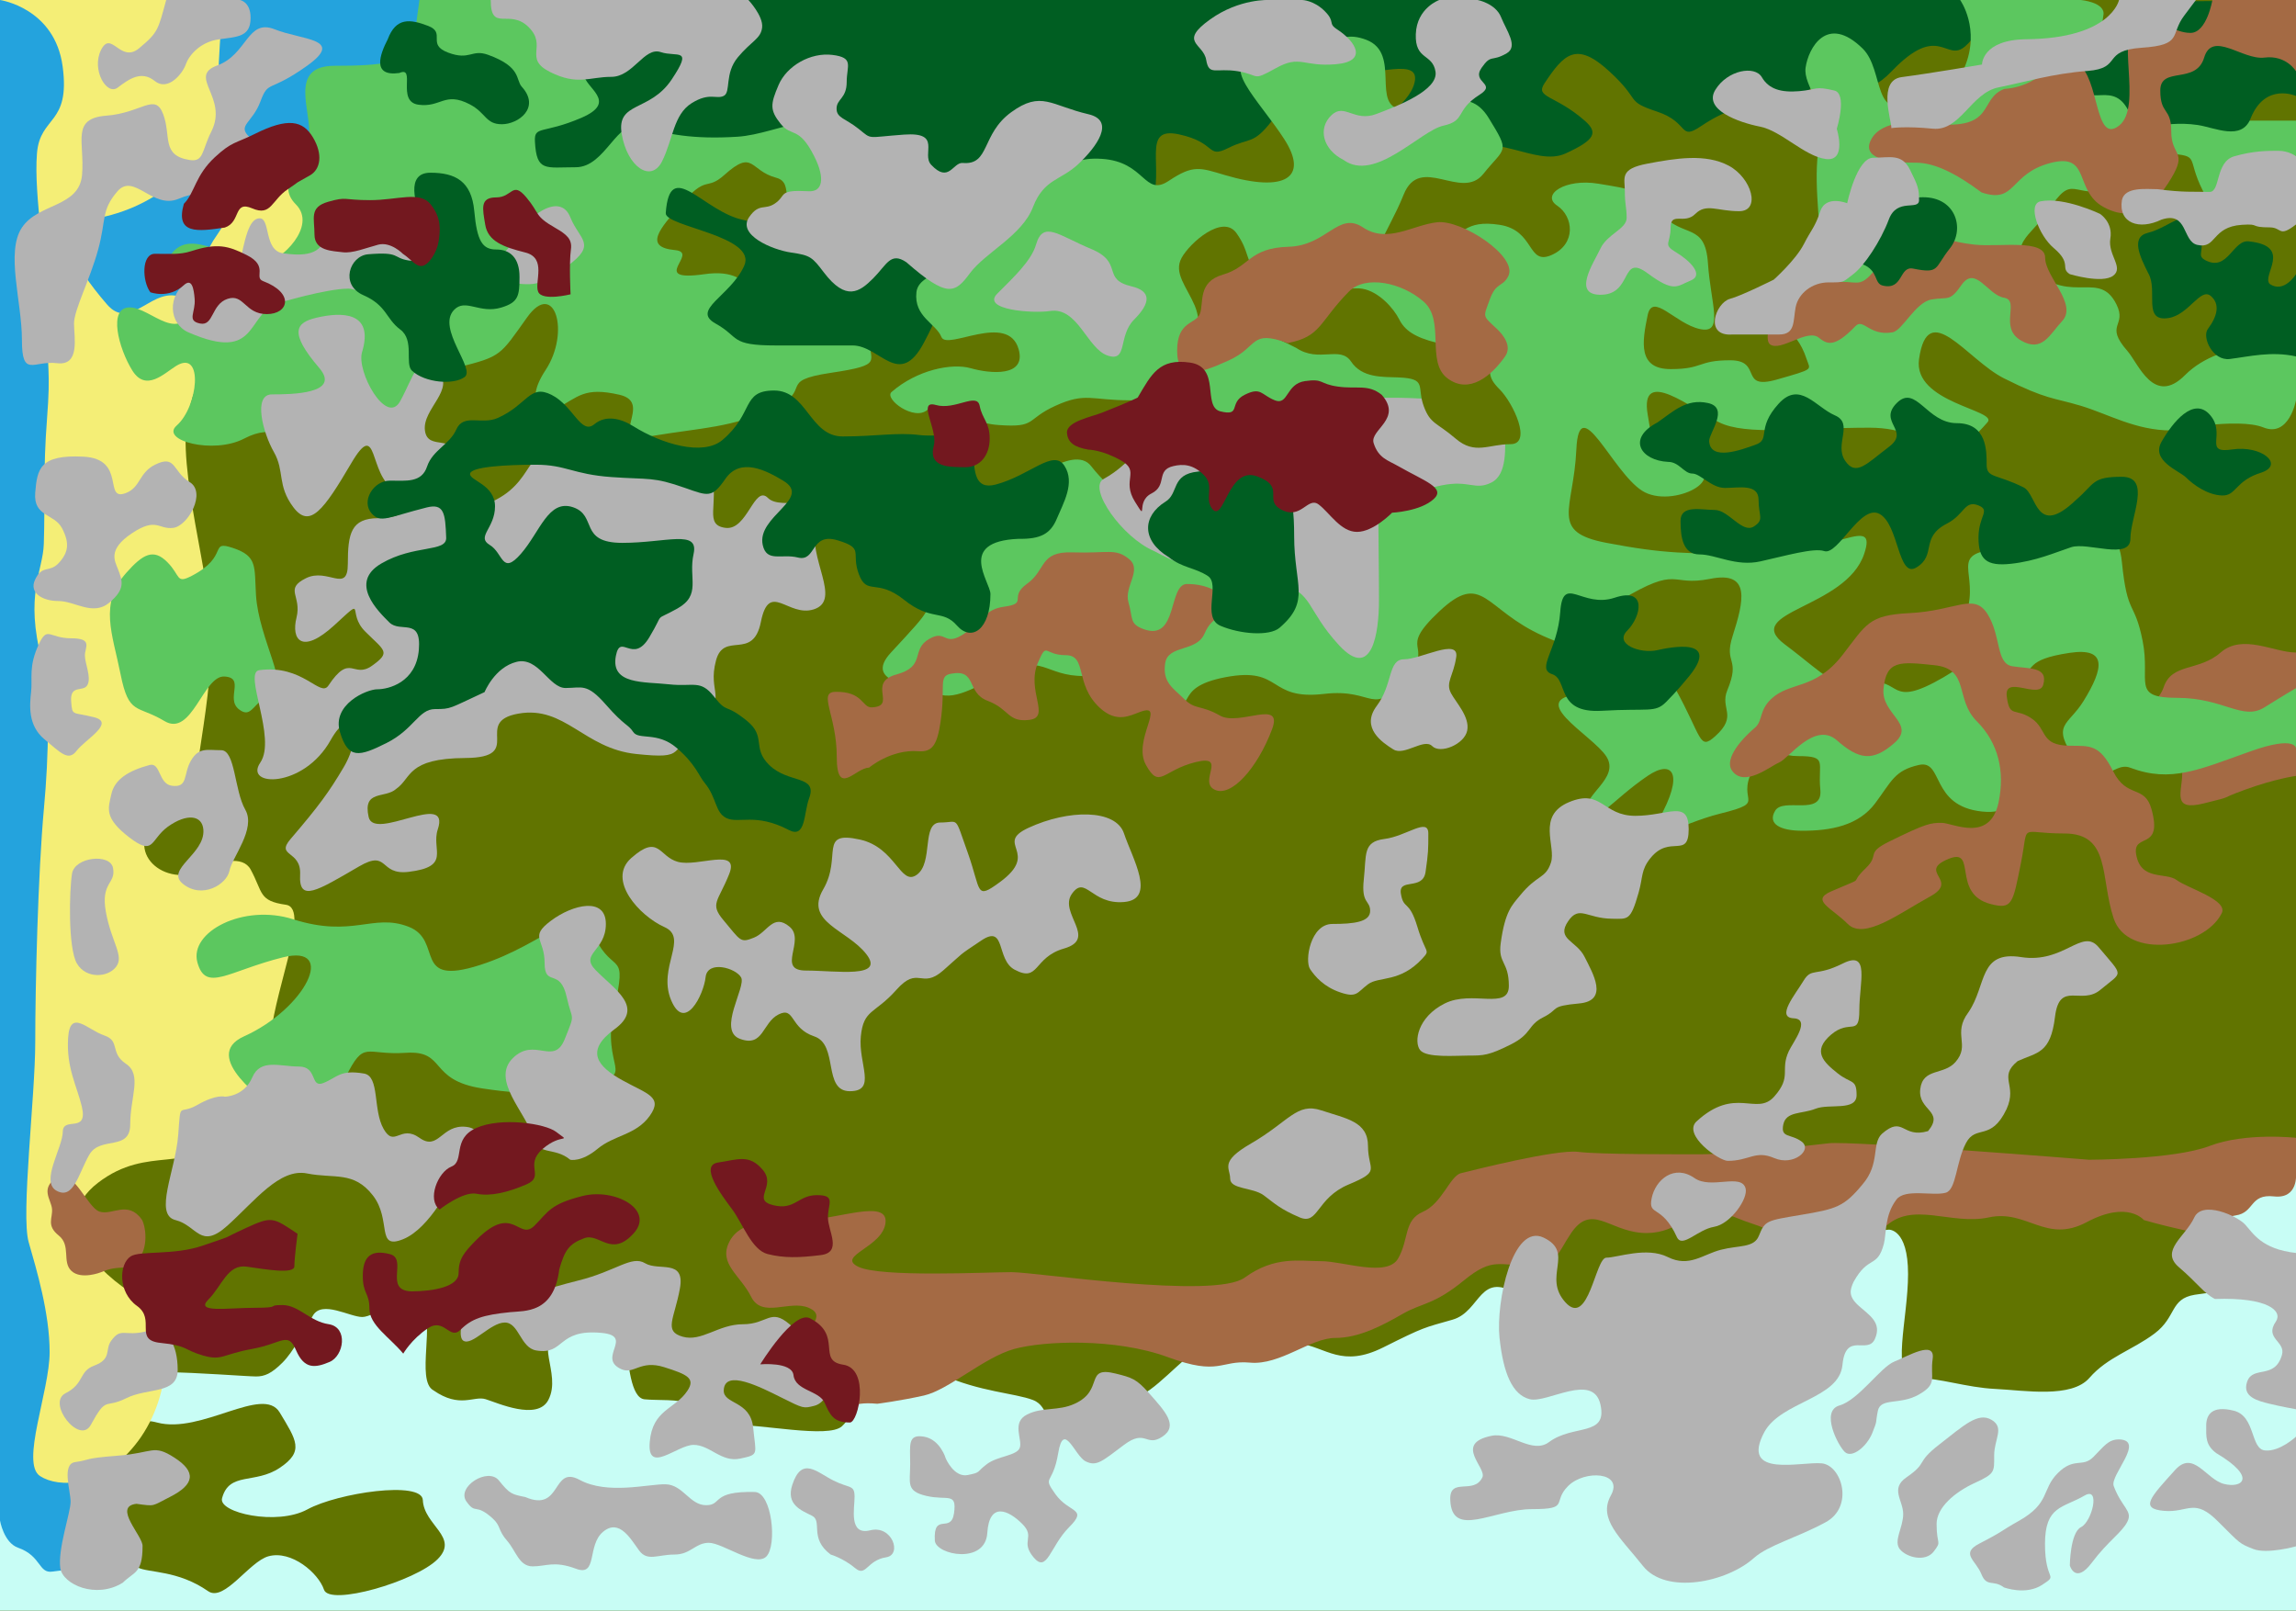 <?xml version="1.0" encoding="UTF-8"  standalone = "no" ?>
 <svg width="13400" height="9400" viewBox="0 0 13400 9400" xmlns="http://www.w3.org/2000/svg"  xmlns:xlink="http://www.w3.org/1999/xlink">
     <rect x="0" y="0" width="13400" height="9400" fill="#333333" stroke="none"/>
     <g
       id="g3580"
       transform="matrix(1,0,0,-1,0,9400)">
       <rect
         y="0"
         x="0"
         height="9400"
         width="13400"
         id="rect3440"
         style="display:inline;opacity:1;fill:#617400;fill-opacity:1;stroke:none;stroke-width:0.2;stroke-miterlimit:4;stroke-dasharray:none;stroke-opacity:0.382" />
      <path
         id="path4255"
         d="M 0,1.046875e-4 C 0,300.546 0,672.282 0,672.282 c 124.475,10.581 344.586,-30.987 344.586,41.744 0,72.731 -102.15,305.749 -29.419,362.317 72.731,56.569 274.762,113.137 347.492,210.112 72.731,96.975 177.787,105.056 323.249,105.056 145.462,0 460.63,-24.244 509.117,-24.244 48.487,0 88.893,16.162 153.543,80.812 64.65,64.65 122.381,180.287 177.787,274.762 53.146,90.621 215.343,-8.607 288.074,-8.607 72.731,0 245.112,144.65 342.262,65.175 90.209,-73.797 -32.325,-436.386 72.731,-492.954 154.645,-107.698 235.174,-30.266 304.762,-51.8 69.587,-21.534 301.736,-127.556 365.98,-4.769 83.183,158.986 -105.056,363.655 88.893,395.98 193.949,32.325 346.736,47.325 362.899,-65.812 16.162,-113.137 28.607,-318.018 109.419,-326.099 80.812,-8.081 190.343,4.013 279.236,-28.312 88.893,-32.325 40.406,-129.3 218.193,-121.218 177.787,8.081 573.767,-80.812 654.579,-8.081 80.812,72.731 50.446,170.286 241.68,227.437 243.368,72.731 167.15,153.368 339.762,74.65 220.704,-100.65 428.711,-108.137 533.767,-148.543 105.056,-40.406 40.406,-161.624 242.437,-129.299 202.03,32.325 282.843,105.056 395.98,161.624 113.137,56.569 299.005,282.843 371.736,282.843 72.731,0 379.817,40.406 541.442,16.163 161.624,-24.244 250.518,-145.462 492.954,-24.244 242.437,121.218 234.355,113.137 404.061,161.624 169.706,48.487 153.543,299.005 395.98,137.381 242.437,-161.625 169.706,-412.142 331.33,-420.224 161.624,-8.081 379.817,-153.543 468.711,-32.325 88.893,121.218 210.112,242.437 234.355,299.005 24.244,56.569 16.163,266.68 161.625,234.355 145.462,-32.325 226.274,-145.462 395.979,-72.731 169.706,72.731 202.031,347.492 379.818,363.655 l 177.787,16.162 c 0,0 113.137,8.081 113.137,-258.599 0,-266.68 -105.056,-606.091 40.406,-606.091 145.462,0 299.005,-56.569 468.711,-64.65 169.705,-8.081 444.467,-56.569 549.523,64.65 105.055,121.218 250.517,161.624 379.817,258.599 129.299,96.975 88.893,202.03 234.355,226.274 145.462,24.244 377.724,23.662 377.724,96.393 0,72.731 -224.181,202.612 -183.774,291.505 40.406,88.894 -16.163,323.249 88.893,347.493 105.056,24.244 308.423,40.406 308.423,40.406 L 13400,1.046875e-4 Z"
         style="display:inline;opacity:1;fill:#c8fdf5;fill-opacity:1;fill-rule:evenodd;stroke:none;stroke-width:1px;stroke-linecap:butt;stroke-linejoin:miter;stroke-opacity:1" />
      <path
         id="path4261"
         d="m 804.284,252.234 c -65.812,32.325 21.688,217.437 -89.937,258.424 -158.4,58.163 -285.399,327.261 -156.099,408.074 129.3,80.812 187.125,226.024 358.01,179.761 258.352,-69.941 619.173,220.287 716.147,58.662 96.975,-161.624 145.462,-226.274 0,-323.249 -145.462,-96.975 -294.873,-20.462 -336.561,-177.787 -22.294,-84.134 320.399,-161.624 498.185,-64.65 177.787,96.975 668.897,168.837 673.647,54.65 6.162,-148.137 215.287,-216.274 85.987,-345.574 C 2424.366,171.246 1923.33,25.784 1891.006,122.759 1858.681,219.734 1701.069,355.021 1566.594,317.871 1454.253,286.836 1308.565,49.099 1214.683,114.272 1036.546,237.934 870.097,219.909 804.284,252.234 Z"
         style="display:inline;opacity:1;fill:#617400;fill-opacity:1;fill-rule:evenodd;stroke:none;stroke-width:1px;stroke-linecap:butt;stroke-linejoin:miter;stroke-opacity:1" />
      <path
         id="path4258"
         d="M 2537.503,9400 0,9400 0,526.82 c 0,0 21.513,-129.475 105.812,-159.124 136.372,-47.965 118.312,-151.449 200.287,-139.124 101.084,15.198 225.481,12.18 217.086,64.65 -32.5,203.137 45.517,329.614 -42.325,402.723 -268.312,223.312 59.695,221.076 -119.475,298.774 -65.287,28.312 3.694,55.227 -20.112,191.274 -14.987,85.649 -8.781,688.237 1.172,1287.596 9.953,599.359 23.653,1195.488 23.653,1268.219 0,145.462 -59.013,2183.267 -75.175,2361.054 -16.162,177.787 113.137,614.173 113.137,872.772 0,258.599 210.112,662.66 436.386,694.985 226.274,32.325 291.561,270.924 533.998,384.061 242.437,113.137 371.099,213.949 581.211,504.873 210.112,290.924 379.935,259.136 502.023,411.561 68.312,85.287 79.825,428.886 79.825,428.886 z"
         style="display:inline;opacity:1;fill:#24a3dd;fill-opacity:1;fill-rule:evenodd;stroke:none;stroke-width:1px;stroke-linecap:butt;stroke-linejoin:miter;stroke-opacity:1" />
      <path
         id="path4165"
         d="m 1280.357,8803.929 c -22.857,102.857 22.5,596.071 22.5,596.071 L 0,9400 c 0,0 320,-45.714 365.714,-388.572 45.714,-342.857 -132.5,-285.357 -150,-506.786 -19.809,-250.647 58.571,-636.072 58.571,-956.072 0,-320 22.857,-297.143 0,-594.286 -22.857,-297.143 -10.665,-477.267 -18.571,-728.571 -5,-158.929 -112.763,-296.551 -11.071,-680 C 294.271,5358.583 284.286,4985 256.786,4686.428 221.147,4299.495 205.714,3640 205.714,3320 c 0,-320 -84.286,-1008.214 -38.571,-1168.214 45.714,-160 122.5,-413.929 122.5,-642.5 0,-228.571 -170.883,-648.204 -56.071,-723.214 107.143,-70 365.357,-71.786 571.071,202.5 C 1010.357,1262.857 1028.571,1697.143 800,1834.286 c -228.571,137.143 -525.714,434.286 -228.571,662.857 297.143,228.571 536.564,39.899 718.929,287.5 175.714,238.571 286.786,238.214 286.786,512.5 0,274.286 243.475,801.39 91.428,822.857 -160.839,22.708 -132.411,71.041 -205.714,205.714 -46.072,84.643 -183.214,46.786 -274.286,0 C 961.262,4208.94 707.549,4432.866 923.929,4630 c 148.571,135.357 225.714,281.428 236.429,352.857 37.908,252.723 73.929,462.857 73.929,737.143 0,274.286 -205.714,960 -137.143,1257.143 68.571,297.143 114.286,297.143 411.428,525.714 297.143,228.571 365.714,205.714 342.857,480 -22.857,274.286 -222.986,503.442 -302.5,548.572 -118.929,67.5 -245.714,169.643 -268.572,272.5 z"
         style="display:inline;opacity:1;fill:#f4ee76;fill-opacity:1;fill-rule:evenodd;stroke:none;stroke-width:1px;stroke-linecap:butt;stroke-linejoin:miter;stroke-opacity:1" />
      <path
         id="path4168"
         d="m 624,7624 c -209.09,243.155 -319,452 -52.5,503.5 436.483,84.349 552.217,390.937 592,232.5 51.416,-204.762 221.234,-164.742 106.5,-326 -145.5,-204.5 -124.5,-411 -203.5,-373 -173.624,83.515 -300.158,-202.533 -442.5,-37 z"
         style="display:inline;opacity:1;fill:#26a3dd;fill-opacity:1;fill-rule:evenodd;stroke:none;stroke-width:1px;stroke-linecap:butt;stroke-linejoin:miter;stroke-opacity:1" />
      <path
         id="path4172"
         d="m 1616,2920 c -64,48 -450.549,315.653 -192,432 360,162 546.5,541 226.5,461 -320,-80 -449.954,-206.554 -498.5,-29 -48.545,177.554 268.399,343.767 558.5,251.5 349,-111 465.5,36.5 673.5,-43.5 208,-80 16,-352 416,-224 400,128 560,384 672,160 112,-224 192,-64 112,-416 -80,-352 144,-384 -144,-432 -288,-48 -304,-80 -624,-32 -320,48 -208,224 -448,208 -240,-16 -240,80 -352,-144 -112,-224 -336,-240 -400,-192 z"
         style="display:inline;opacity:1;fill:#5cc75f;fill-opacity:1;fill-rule:evenodd;stroke:none;stroke-width:1px;stroke-linecap:butt;stroke-linejoin:miter;stroke-opacity:1" />
      <path
         id="path4194"
         d="M 1309.5,5452 C 1186,5458.5 1120,5096 960,5192 c -160,96 -208,32 -256,272 -48,240 -126.948,412.18 32,592 99,112 160,144 240,64 80,-80 49,-129.5 144,-80 221.645,115.489 96,210 240,162 144,-48 124,-108.5 134,-274.5 15.394,-255.537 206,-551 94,-583 -112,-32 -115.245,-145.78 -194,-83.5 -78.755,62.28 39,184.5 -84.5,191 z"
         style="display:inline;opacity:1;fill:#5cc75f;fill-opacity:1;fill-rule:evenodd;stroke:none;stroke-width:1px;stroke-linecap:butt;stroke-linejoin:miter;stroke-opacity:1" />
      <path
         id="path4197"
         d="m 1424,6840 c -179.5,-93 -491.675,-10.084 -393,76.5 125.707,110.304 158.673,446.039 -1.5,349 -68.5,-41.5 -177,-156 -257,-28 -80,128 -144,368.5 -16,368.5 128,0 300,-238.5 385,36 33.129,106.988 -245.5,190 -117.5,302 128,112 348.5,-90 526,-75.5 85.877,7.015 304.5,211 176.5,339 -128,128 61,254 77,398 16,144 -123.5,410.5 148.5,410.5 272,0 448,16 464,144 16,128 32,240 32,240 l 518.5,0 c 0,0 83.52,3.47 145.5,-84 107.816,-152.156 84,-249.5 248,-188 290.884,109.081 228.777,-51.409 496,-160 267,-108.5 109.5,-273 368,-233 332.048,51.381 704,57 704,-103 0,-160 32,-432 -192,-448 -224,-16 -85.5,146.5 -205.5,178.5 -157.659,42.042 -131.052,170.389 -303,16.5 -109.5,-98 -97.792,9.538 -259.5,-179 -111.5,-130 -217,-242 -29,-259.5 150.294,-13.99 -163,-188.5 173,-140.5 336,48 256,-240 528,-240 272,0 432,16 432,-128 0,-144 96,-160 -224,-208 -320,-48 -96,-96 -336,-208 -240,-112 -416,-112 -704,-160 -288,-48 16,192 -192,240 -208,48 -240.475,-13.116 -368,-80 -71.5,-37.5 -198.121,20.521 -64,224 146,221.5 52.5,532 -107.5,308 -160,-224 -148.5,-228 -404.5,-292 -256,-64 -213.112,-269.177 -342.5,-295 -235.5,-47 -109.5,-173 -329,-155.5 -350.887,27.975 -397,127.5 -576.5,34.5 z"
         style="display:inline;opacity:1;fill:#5cc75f;fill-opacity:1;fill-rule:evenodd;stroke:none;stroke-width:1px;stroke-linecap:butt;stroke-linejoin:miter;stroke-opacity:1" />
      <path
         id="path4364"
         d="m 4304,9400 c -250.5,-214.5 -410,-83 -592,-144 -273.491,-91.665 -304,-208 -304,-288 0,-80 208,-160 -16,-256 -224,-96 -275,-43 -270,-138 9.402,-178.638 62,-150 238,-150 176,0 240,288 384,240 144,-48 302.5,-78 558.5,-62 256,16 537.062,225.192 572,-93.5 15.693,-143.142 26,-316.5 -54,-396.5 -80,-80 75.5,-136 -132.5,-136 -208,0 -106,91.5 -346,139.5 -240,48 -433.035,371.22 -456.5,41 -5.671,-79.813 537.5,-132.5 457.5,-308.5 -80,-176 -311,-256 -167,-336 144,-80 80,-128 352,-128 l 448,0 c 160,0 272,-256 416,16 144,272 64,224 224,320 160,96 192,416 432,432 240,16 592,-176 672,48 80,224 -64,464 160,416 224,-48 160,-144 288,-80 128,64 144,16 256,160 112,144 80,240 352,256 272,16 512,112 480,-32 -32,-144 -259.114,-239.352 -209.5,-295.5 173.77,-196.654 343,-177.5 437.5,-119 231.672,143.416 476,-81.5 652,-1.5 176,80 191,123 113,191.5 -172.13,151.166 -291.5,133 -235.5,217.5 115.243,173.894 186.5,247 378.5,71 192,-176 87.5,-171.5 279.5,-235.5 192,-64 124.5,-173 257,-84 336.27,225.872 455.5,47.5 567.5,127.5 112,80 -1.371,124.4 239.5,149 117.5,12 141.5,-127 304.5,43 277.72,289.647 316.5,49 428.5,145 112,96 131.5,271 131.5,271 z"
         style="display:inline;opacity:1;fill:#005e22;fill-opacity:1;fill-rule:evenodd;stroke:none;stroke-width:1px;stroke-linecap:butt;stroke-linejoin:miter;stroke-opacity:1" />
      <path
         id="path4289"
         d="m 13400,5592 c -128,0 -312,112 -440,0 -128,-112 -284.5,-59 -332.5,-203 -48,-144 -316.5,-222 -67.5,-261 230.158,-36.049 176,-128 176,-240 0,-112 -64,-224 128,-176 192,48 64,16 240,80 176,64 296,80 296,80 z"
         style="display:inline;opacity:1;fill:#a46a44;fill-opacity:1;fill-rule:evenodd;stroke:none;stroke-width:1px;stroke-linecap:butt;stroke-linejoin:miter;stroke-opacity:1" />
      <path
         id="path4200"
         d="m 5472,5352 c -112,48 -443.5,55 -272,240 263.316,284.043 192,208 256,400 64,192 32,416 176,400 144,-16 128,-32 224,64 96,96 406.001,360.807 512,224 101.5,-131 384,-393 384,-144 0,304 64,528 -160,528 -224,0 -256,48 -432,-32 -176,-80 -107,-128.5 -331,-112.5 -224,16 -333.583,164.349 -415.5,89.5 -76.728,-70.108 -255.971,63.541 -210,103.5 147.598,128.294 350.5,170.5 462.5,138.5 112,-32 325.5,-52.5 279,111 -62.207,218.729 -418.5,-9 -450.5,71 -32,80 -162,118 -146,262 16,144 347.5,121 411.5,329 64,208 22.5,407.5 262.5,359.5 240,-48 151.5,105.5 407.5,89.5 256,-16 247,-224.5 391,-128.5 144,96 182,77 329,33.5 349.859,-103.53 489.5,-14.5 345.5,209.5 -144,224 -406.347,465.575 -142.5,461.5 388.5,-6 413.5,198.5 621.5,118.5 208,-80 20,-391 212,-407 192,-16 373.5,159.5 501.5,-48.5 128,-208 97,-167 -31,-327 -128,-160 -369,119 -465,-121 -96,-240 -240,-384 -80,-432 160,-48 176,128 304,160 128,32 128,128 336,96 208,-32 160,-240 304,-176 144,64 128,224 32,288 -96,64 48,160 240,128 192,-32 240,-32 368,-176 128,-144 256,-48 272,-288 16,-240 96,-416 -48,-384 -144,32 -275.5,217.5 -304,80 -32.635,-157.451 -57.5,-314 134.5,-314 192,0 155.5,51.5 347.5,51.5 192,0 48,-176.5 272,-112.5 224,64 195,54.5 174,119 -64.584,198.365 -181.5,171 -123.5,261 81.766,126.879 235.5,-261 315.5,-53 80,208 -112,304 -112,448 0,144 -48,432 0,624 48,192 -102,310 -86,422 16,112 124.185,316.057 333.5,110 128.5,-126.5 52.979,-449.815 311,-293.5 219.332,132.876 221.747,38.211 283,184 94.789,225.606 -25.5,393.5 -25.5,393.5 l 704,0 c 0,0 146.5,-13.378 132,-89 -32.5,-169.5 87.5,-156.5 163.5,-232 113.51,-112.763 -46,-206 212.5,-244.5 307.275,-45.764 132,-138.5 388,-138.5 l 360,0 c 0,0 2,-267.5 0,-432 -112,-192 -67.5,-9.5 -259.5,-89.5 -192,-80 -190,-75.5 -286,116.5 -96,192 -10,198 -198.5,213 -255.193,20.307 -32,-144 -304,-208 -272,-64 -244.248,108.908 -400,-128 -95,-144.5 -256.5,-202.5 -80,-352 225.122,-190.684 380.901,6.966 480,-192 64.5,-129.5 -73.6,-115.2 64,-272 64.5,-73.5 154.696,-324.05 336.5,-141 219,220.5 647.5,181.5 647.5,181.5 l 0,-328.5 c 0,0 -40,-218.5 -190,-158.5 -150,60 -538,-17.5 -538,-17.5 -208,0 -368,96 -528,144 -160,48 -198.303,34.576 -448,160 -217,109 -444.653,473.591 -496,112 -36.319,-255.758 462,-296.5 400,-368 -286.106,-329.945 -288,-32 -688,-32 -400,0 -720,-48 -880,32 -160,80 -463.857,328.862 -415.5,44.5 46,-270.5 20.5,-232 223.5,-284.5 289.384,-74.841 -80,-272 -256,-160 -176,112 -368,592 -384,240 -16,-352 -160,-480 176,-544 336,-64 464,-64 896,-64 432,0 686.5,235.5 608,0 -106.733,-320.2 -720,-336 -464,-528 256,-192 272,-256 480,-224 208,32 117.953,-159.659 448,32 285,165.5 96,192 144,416 48,224 -128,320 240,336 368,16 624,240 656,-80 32,-320 73,-220 121,-460 48,-240 -70,-332.5 202,-332.5 272,0 381,-135.5 509,-55.5 128,80 184,112 184,112 l 0,-352 c 0,0 2.857,78.571 -264,-16 -300.486,-106.489 -464.486,-186.383 -704,-96 -106,40 -176,-160 -320,48 -144,208 -42.588,194.649 47.5,340 119.565,192.909 140.035,315.161 -81,282 -268.067,-40.218 -196.5,-100.5 -293.5,-144.5 -134.338,-60.937 -361,82.5 -233,-205.5 128,-288 320,-608 16,-576 -304,32 -224,304 -368,272 -144,-32 -160,-96 -256,-224 -96,-128 -255.281,-161.523 -432,-160 -116,1 -199.5,37 -151.5,117 48,80 279.5,-37 263.5,123 -16,160 46.5,195.5 -129.5,195.5 -176,0 -130,128.5 -238.5,-35.5 -157.182,-237.583 89.175,-224.165 -216,-300 -245.805,-61.082 -461,-214.5 -360,-36 152.989,270.382 82.5,355.5 -64,256 -207.174,-140.709 -320,-304 -352,-208 -32,96 192,192 112,320 -80,128 -512,352 -112,368 400,16 352,320 512,32 160,-288 139,-366 234.5,-280.5 134.866,120.744 25.938,160.379 70.5,268 79.5,192 -22,151 31,316.5 65.104,203.297 109,382 -131,334 -240,-48 -174.586,84.661 -525,-126 -254.5,-153 -70,-376.5 -448,-208 -347.366,154.844 -352,384 -608,144 -256,-240 -19,-179 -192,-384 -204.827,-242.714 -179,-62.5 -480,-97.5 -333.751,-38.808 -240,161.5 -576,97.5 -336,-64 -128,-208 -384,-160 -256,48 -32,224 -336,176 -304,-48 -320,112 -512,32 -192,-80 -336,-192 -448,-144 z"
         style="display:inline;opacity:1;fill:#5cc75f;fill-opacity:1;fill-rule:evenodd;stroke:none;stroke-width:1px;stroke-linecap:butt;stroke-linejoin:miter;stroke-opacity:1" />
      <path
         id="path4326"
         d="m 13400,9400 c 0,0 -798.5,-12.5 -1030,-8 188.5,-183 -282.5,-317 -234.5,-477 48,-160 204.058,32.733 295,-179.5 56.365,-131.541 173.907,-32.252 395.5,-65 101.5,-15 256.215,-94.835 309,38 84.588,212.869 265,131.5 265,131.5 z"
         style="display:inline;opacity:1;fill:#005e22;fill-opacity:1;fill-rule:evenodd;stroke:none;stroke-width:1px;stroke-linecap:butt;stroke-linejoin:miter;stroke-opacity:1" />
      <path
         id="path4222"
         d="m 1519,4949.5 c 97.5,142 -101.115,526.496 -6,539.5 256,35 355.833,-161.776 403.5,-90 129.5,195 143.5,36.5 255.5,116.5 112,80 71.5,87 -40.5,199 -112,112 12.5,213.5 -179.5,37.5 -192,-176 -253.5,-84 -221.5,44 32,128 -73.5,165.5 54.5,229.5 128,64 245,-92 245,84 0,176 18,266.5 178,266.5 160,0 255,86.5 93,169.5 -151.371,77.555 -91.5,422.5 -251.5,150.5 -160,-272 -241.5,-384 -337.5,-256 -96,128 -49.5,210 -113.5,322 -64,112 -123.5,336.5 -11.5,336.5 112,0 406.53,2.336 276,154.5 -181,211 -134.5,265 -15.5,293 143.591,33.786 337.918,38.273 265.5,-201 -34.132,-112.773 142,-431 222,-287 80,144 105.5,293.5 217.5,181.5 112,-112 -88.5,-223.5 -72.5,-351.5 16,-128 188,-5.5 188,-181.5 0,-176 -8,-348 232,-220 240,128 163.223,351.39 410,237 404.5,-187.5 797.5,107.5 843.5,-87.5 42.84,-181.606 -47,-300.5 81,-316.5 128,-16 167.5,254.5 247.5,174.5 80,-80 336.244,52.883 280.5,-153.5 -52.805,-195.5 155.26,-442.456 -13,-496.5 -151,-48.5 -260,170 -309,-74 -45.868,-228.403 -215,-51.5 -261.5,-223.5 -52.819,-195.372 77,-210.5 -99,-370.5 -176,-160 -64,-208 -368,-176 -304,32 -414.5,283.5 -686.5,235.5 -272,-48 44.669,-256.938 -309.5,-259 -343.5,-2 -311.563,-116.033 -403.5,-180 -64.437,-58.967 -197,-2.5 -161,-164.5 32,-144 480.238,158.396 403.5,-72 -39.676,-119.123 81.279,-217.927 -171,-248 -172.997,-20.622 -114,133 -288,32 -246.374,-143.01 -353.068,-212.507 -344.5,-48 7.5,144 -145.5,103 -55.5,208 164.639,192.078 225.116,275.129 310,419 118,200 42.743,371.046 -76.5,157.5 -158.116,-283.162 -508,-273 -410.5,-131 z"
         style="display:inline;opacity:1;fill:#b3b3b3;fill-opacity:1;fill-rule:evenodd;stroke:none;stroke-width:1px;stroke-linecap:butt;stroke-linejoin:miter;stroke-opacity:1" />
      <path
         id="path4225"
         d="m 1624,7631.5 c -192,-64 -110.826,-351.376 -524.5,-171 -114.548,49.947 -127.5,219.5 0.5,299.5 128,80 264,-77 296,83 32,160 55.5,283 119.5,283 64,0 24,-188 136,-204 112,-16 233,-16 249,112 16,128 54.729,82.801 342.5,102.5 168,11.5 157.5,95 303,20.5 151.391,-77.516 98,-142.5 175.5,-167 155.58,-49.183 190.5,-142 270.5,2 80,144 275.421,292.988 336.5,140 52.5,-131.5 159.5,-156 -16.5,-284 -176,-128 -192,-112 -368,-96 -176,16 -283.561,211.466 -443,19 -70,-84.5 11,-123.5 -4,-217 -25.471,-158.768 -336,161.5 -464,161.5 -128,0 -409,-84 -409,-84 z"
         style="display:inline;opacity:1;fill:#b3b3b3;fill-opacity:1;fill-rule:evenodd;stroke:none;stroke-width:1px;stroke-linecap:butt;stroke-linejoin:miter;stroke-opacity:1" />
      <path
         id="path4228"
         d="M 332.5,7280.5 C 196,7297.5 128,7192 128,7416 c 0,224 -96,512 0,656 96,144 335,116.5 351,308.5 16,192 -66.5,328.5 141.5,344.5 208,16 284,136.5 332,8.5 48,-128 -12.164,-240.333 153,-267 85.17,-13.751 70.5,52 128,166 100.877,200 -141.5,321.5 34.5,385.5 176,64 175,275 335,211 160,-64 413,-53 189,-213 -224,-160 -224,-80 -272,-208 -48,-128 -137.65,-138.584 -64,-208 116.457,-109.762 275.5,-45 179.5,-221 -96,-176 -178,-107 -249.5,-133.5 -218.443,-80.961 -137,81 -344.5,-6 C 891.023,8176.408 781,8395 685,8283 589,8171 621,8120 573,7944 525,7768 432,7592 432,7512 c 0,-80 37,-248.5 -99.5,-231.5 z"
         style="display:inline;opacity:1;fill:#b3b3b3;fill-opacity:1;fill-rule:evenodd;stroke:none;stroke-width:1px;stroke-linecap:butt;stroke-linejoin:miter;stroke-opacity:1" />
      <path
         id="path4231"
         d="m 970,9400 c -47.5,-172.5 -45,-187.5 -158,-281.5 -110.019,-91.52 -162.5,110 -222.5,-10.5 -57.053,-114.582 33,-267.5 97,-219.5 64,48 136.5,103 216.5,39 80,-64 165,48 181,96 16,48 79.571,130.571 191.571,146.571 112,16 186.929,14 186.929,126 C 1462.5,9390.929 1400,9400 1400,9400 Z"
         style="display:inline;opacity:1;fill:#b3b3b3;fill-opacity:1;fill-rule:evenodd;stroke:none;stroke-width:1px;stroke-linecap:butt;stroke-linejoin:miter;stroke-opacity:1" />
      <path
         id="path4234"
         d="m 4368,9400 -1504,0 c 0,-192 109.5,-46.5 221.5,-158.5 112,-112 -34.5,-182 125.5,-262 160,-80 228.5,-28 356.5,-28 128,0 192.5,176.5 288.5,144.5 96,-32 192,32 64,-160 -128,-192 -323.5,-126 -291.5,-318 32,-192 171.5,-287.5 235.5,-159.5 64,128 66.201,272.498 172,339 105,66 144.479,21.054 188,43 43.521,21.946 2.5,129.5 82.5,225.5 80,96 134.154,107.21 141.5,174 7.346,66.79 -80,160 -80,160 z"
         style="display:inline;opacity:1;fill:#b3b3b3;fill-opacity:1;fill-rule:evenodd;stroke:none;stroke-width:1px;stroke-linecap:butt;stroke-linejoin:miter;stroke-opacity:1" />
      <path
         id="path4237"
         d="m 4882.5,8766.5 c 0,56 59,58.5 59,154.5 0,96 45,142.5 -83,158.5 -128,16 -266.5,-63.5 -314.5,-175.5 -48,-112 -52,-146.5 12,-226.5 64,-80 105.797,-10.46 196,-189.5 66,-131 47.5,-208 -31,-204 -187.032,9.53 -126.426,-23.418 -199,-72 -59.429,-39.783 -90.5,4.5 -148.5,-77 -74.794,-105.099 133,-193 245,-209 112,-16 122.5,-27.5 189.5,-115.5 129.312,-169.842 207.5,-115.5 287.5,-35.5 80,80 101.959,157.589 194.5,94.5 239.664,-209.584 283.133,-182.426 371.5,-63 88.367,119.426 303.02,218.038 367,384.5 63.98,166.462 161.847,154.356 266,252.5 104,98 219,252.5 57.5,290 -218.195,50.664 -274.5,139.5 -450.5,11.5 -176,-128 -123.102,-309.861 -282.5,-296 -57.5,5 -80.743,-121.291 -184.5,-10.5 -59,63 66.5,192 -157.5,176 -224,-16 -184.5,-31.5 -264.5,32.5 -80,64 -130,63.5 -130,119.5 z"
         style="display:inline;opacity:1;fill:#b3b3b3;fill-opacity:1;fill-rule:evenodd;stroke:none;stroke-width:1px;stroke-linecap:butt;stroke-linejoin:miter;stroke-opacity:1" />
      <path
         id="path4240"
         d="m 6464.5,7325 c -120,40 -173.725,285.302 -336.5,260 -96.5,-15 -403.5,5.5 -307.5,101.5 96,96 198.819,192.066 226,286 41.323,142.804 130,54.5 322,-25.5 192,-80 57.461,-176.05 235,-218 118.5,-28 111.5,-98 15.5,-194 -96,-96 -34.5,-250 -154.5,-210 z"
         style="display:inline;opacity:1;fill:#b3b3b3;fill-opacity:1;fill-rule:evenodd;stroke:none;stroke-width:1px;stroke-linecap:butt;stroke-linejoin:miter;stroke-opacity:1" />
      <path
         id="path4243"
         d="m 6736,6184 c -187.5,79 -389.337,368.397 -295.5,420.5 181,100.5 149.376,187.944 391.5,187.5 272.5,-0.5 384,96 640,16 256,-80 495.5,-298.5 472.5,-145.5 -31.733,211.095 -121.5,384.5 -26,402 125.904,23.071 321.5,15.5 529.5,-0.5 208,-16 336,-48 336,-160 0,-112 16,-272 -80,-320 -96,-48 -128,16 -288,-16 -160,-32 -371.5,-91 -371.5,-203 0,-112 3.5,-277 3.5,-469 0,-192 -41,-469.5 -233,-261.5 -192,208 -151,309.5 -343,357.5 -192,48 -128,48 -304,48 -176,0 -432,144 -432,144 z"
         style="display:inline;opacity:1;fill:#b3b3b3;fill-opacity:1;fill-rule:evenodd;stroke:none;stroke-width:1px;stroke-linecap:butt;stroke-linejoin:miter;stroke-opacity:1" />
      <path
         id="path4246"
         d="m 3328,2632 c -96,80 -192,16 -224,144 -32,128 -240,320 -112,448 128,128 240,-48 304,112 64,160 44,97.5 11.5,245 -38.492,174.695 -129,55 -129,199 0,144 -91.5,150.5 36.5,246.5 128,96 321,141.5 321,-18.5 0,-160 -155.077,-171.761 -59.5,-269.5 C 3587,3625.5 3763,3522 3587,3394 c -176,-128 -99,-218 45,-298 144,-80 240,-96 160,-208 -80,-112 -208,-112 -304,-192 -96,-80 -160,-64 -160,-64 z"
         style="display:inline;opacity:1;fill:#b3b3b3;fill-opacity:1;fill-rule:evenodd;stroke:none;stroke-width:1px;stroke-linecap:butt;stroke-linejoin:miter;stroke-opacity:1" />
      <path
         id="path4249"
         d="m 2640,2504 c 80,160 224,304 80,320 -144,16 -160,-144 -272,-64 -112,80 -145,-60.5 -209,51.5 -64,112 -21.5,307.5 -114.5,323.5 -141.036,24.264 -156.5,-23 -236.5,-55 -80,-32 -32,96 -144,96 -112,0 -224,48 -272,-64 -48,-112 -160,-112 -160,-112 0,0 -48,16 -160,-48 -112,-64 -96,32 -112,-176 -16,-208 -144,-464 -16,-496 128,-32 144,-176 304,-32 160,144 304,336 464,304 160,-32 272,16 384,-128 112,-144 16,-320 176,-256 160,64 288,336 288,336 z"
         style="display:inline;opacity:1;fill:#b3b3b3;fill-opacity:1;fill-rule:evenodd;stroke:none;stroke-width:1px;stroke-linecap:butt;stroke-linejoin:miter;stroke-opacity:1" />
      <path
         id="path4271"
         d="m 4118,3697 c -11,-101.75 -121.5,-325 -201.5,-133 -80,192 105,362 -39,426 -144,64 -337.89,274.94 -193.5,402.5 163,144 160,8.5 272,-22 117.571,-32.017 363.5,88 299.5,-72 -64,-160 -114.5,-171.5 -34,-267.5 102.806,-122.601 98.5,-135 178.5,-103 80,32 112,144 208,64 96,-80 -80,-256 96,-256 176,0 464,-48 352,96 -112,144 -363.5,186 -251.5,378 112,192 -31,344.5 214,290.5 210.213,-46.333 236,-273 331.5,-206 99.752,69.983 26,305.5 138,305.5 112,0 80,48 160,-176 80,-224 43,-277.5 186,-173 242.712,177.367 -36.344,223.195 168.5,318 232.325,107.524 509.5,111 557.5,-33 48,-144 192,-384 0,-400 -192,-16 -224,160 -304,48 -80,-112 154.004,-261.897 -46.5,-319.5 -181,-52 -143.19,-201.06 -288.5,-123 -108.539,58.307 -49,266.5 -193,170.5 -144,-96 -96,-64 -224,-176 -128,-112 -144,32 -272,-112 -128,-144 -192,-112 -208,-272 -16,-160 96,-320 -64,-320 -160,0 -64,272 -208,320 -144,48 -112,176 -208,128 -96,-48 -87.189,-193.784 -225.5,-142.5 -133.5,49.5 36.937,302.649 7,358 -29.937,55.351 -196.5,103.25 -207.5,1.5 z"
         style="display:inline;opacity:1;fill:#b3b3b3;fill-opacity:1;fill-rule:evenodd;stroke:none;stroke-width:1px;stroke-linecap:butt;stroke-linejoin:miter;stroke-opacity:1" />
      <path
         id="path4274"
         d="m 7179.5,2522 c 0,64 -64.5,97 122,205 223.26,129.287 266.5,241 410.5,193 144,-48 272,-64 272,-208 0,-144 80,-144 -112,-224 -192,-80 -176,-240 -288,-192 -112,48 -144,80 -208,128 -64,48 -196.5,34 -196.5,98 z"
         style="display:inline;fill:#b3b3b3;fill-opacity:1;fill-rule:evenodd;stroke:none;stroke-width:1px;stroke-linecap:butt;stroke-linejoin:miter;stroke-opacity:1" />
      <path
         id="path4277"
         d="m 7646,3744.5 c -32.873,49.144 2,263.5 130,263.5 128,0 220.5,12 220.5,76 0,64 -53,40 -37,184 16,144 -7.5,220 120.5,236 128,16 256,128 256,32 0,-96 0,-112 -16,-224 -16,-112 -160,-32 -144,-128 16,-96 48,-32 96,-192 48,-160 78,-132.5 30.5,-184.5 C 8170.779,3663.3 8048,3704 7984,3656 c -64,-48 -64,-80 -160,-48 -96,32 -148.013,91.672 -178,136.5 z"
         style="display:inline;fill:#b3b3b3;fill-opacity:1;fill-rule:evenodd;stroke:none;stroke-width:1px;stroke-linecap:butt;stroke-linejoin:miter;stroke-opacity:1" />
      <path
         id="path4280"
         d="m 8288,3272 c -37,47 -16,192 144,272 160,80 374,-41.5 374,102.5 0,144 -63.941,128.665 -47.5,249.5 25.688,188.799 67.5,222.5 113,278.5 100.895,124.178 148,95 180,191 32,96 -86,273.5 106,353.5 192,80 195,-80 387,-80 192,0 311,98 311,-78 0,-176 -109.917,-28.985 -222.5,-168 -57.5,-71 -43.149,-109.737 -70,-203.5 -47.241,-164.968 -61.503,-151.872 -155,-151 -147.989,1.38 -191,81 -256,-14.5 -72.021,-105.816 48,-112 96,-208 48,-96 144,-256 -32,-272 -176,-16 -112,-32 -208,-80 -96,-48 -64,-96 -192,-160 -128,-64 -160,-64 -240,-64 -80,0 -251,-15 -288,32 z"
         style="display:inline;fill:#b3b3b3;fill-opacity:1;fill-rule:evenodd;stroke:none;stroke-width:1px;stroke-linecap:butt;stroke-linejoin:miter;stroke-opacity:1" />
      <path
         id="path4283"
         d="m 5120,1208 c -176,16 -112,-48 -304,16 -192,64 -320,64 -320,176 0,112 112,80 160,160 48,80 176,160 64,208 -112,48 -272,-64 -336,64 -64,128 -192,192 -128,320 64,128 240,128 432,128 192,0 496,128 480,-16 -16,-144 -288,-192 -160,-256 128,-64 752,-32 896,-32 144,0 1184,-160 1360,-32 176,128 320,96 448,96 128,0 384,-96 448,16 64,112 32,224 144,272 112,48 158.5,209.5 222.5,225.5 64,16 555.5,140.5 683.5,124.5 128,-16 582,-14 726,-14 144,0 608,48 736,64 128,16 1520,-96 1520,-96 0,0 496,0.5 704,80.5 208,80 504,47.5 504,47.5 l 0,-208 c 0,0 15.5,-150 -128.5,-134 -144,16 -112,-95 -224,-111 -112,-16 -155.5,-118.5 -299.5,-86.5 -144,32 -236,59.5 -236,59.5 0,0 -93,116 -333,-12 -240,-128 -347.5,75.5 -571.5,27.5 -224,-48 -449.5,100.5 -609.5,-59.5 -160,-160 -488.729,-238.22 -567.5,-113.5 -72,114 -179,120.5 -291,168.5 -112,48 -265,34.5 -265,34.5 0,0 -104,-136 -296,-120 -192,16 -291.463,172.755 -410,-3 C 9082.728,2075.326 9104,2037 8928,2021 c -176,-16 -208,51 -384,-93 -176,-144 -244,-130.5 -356,-194.5 -112,-64 -252,-141.5 -396,-141.5 -144,0 -320,-160 -496,-144 -176,16 -176,-80 -480,32 -304,112 -720,96 -896,48 -176,-48 -384,-240 -528,-272 -144,-32 -272,-48 -272,-48 z"
         style="display:inline;opacity:1;fill:#a46a44;fill-opacity:1;fill-rule:evenodd;stroke:none;stroke-width:1px;stroke-linecap:butt;stroke-linejoin:miter;stroke-opacity:1" />
      <path
         id="path4286"
         d="m 10384,4950.5 c -56,-24 -201.445,-145.711 -274,-50 -44.023,58.074 24.344,160.366 133,253.5 45.5,39 22.5,98.5 93,166 109.028,104.388 255.782,50.646 416,256 140.59,180.197 150.623,234.208 392,246 273.55,13.364 376,122 456,-6 80,-128 48,-288 144,-304 96,-16 212.423,-0.46 180.5,-109 -25,-85 -228.5,61 -212.5,-67 16,-128 48,-64 144,-128 96,-64 47,-158 224,-160 116.474,-1.316 173.5,10 253.5,-150 80,-160 183,-76 223,-219.5 68.738,-246.599 -110.5,-135.5 -89.5,-263.5 25.904,-157.889 173,-103 237,-151 64,-48 301.5,-115.5 262.5,-193.5 -102.45,-204.9 -550.5,-270.5 -630.5,-30.5 -80,240 -16,496 -288,496 -272,0 -205,69.5 -253,-170.5 -48,-240 -50.5,-274.5 -178,-241 -230.049,60.444 -74.5,334 -245.5,263 -185.154,-76.877 68.5,-123.5 -107.5,-219.5 -176,-96 -384,-256 -480,-160 -96,96 -218.5,137.5 -96,190.5 224.63,97.187 87.249,25.517 202.5,136.5 81,78 -4,85 133.5,153 219.39,108.499 244.5,110 308.5,110 64,0 282.5,-119.5 332,121.5 36.703,178.698 -0.5,344.5 -128.5,472.5 -128,128 -38.046,304.028 -245.5,326 -203,21.5 -282.5,30 -298,-139 -13.473,-146.896 191.5,-203 63.5,-315 -128,-112 -208,-96 -336,16 -128,112 -280,-105.5 -336,-129.5 z"
         style="display:inline;opacity:1;fill:#a46a44;fill-opacity:1;fill-rule:evenodd;stroke:none;stroke-width:1px;stroke-linecap:butt;stroke-linejoin:miter;stroke-opacity:1" />
      <path
         id="path4292"
         d="m 5072,4920 c -80,0 -188.5,-176 -188.5,64 0,240 -111,376 -9.5,378.5 164.68,4.056 156,-93 214,-90.5 150.804,6.5 -32,144 144,192 176,48 80,144 192,208 112,64 76.302,-76.853 249,64 70.5,57.5 86.5,109.5 188,123.5 143.527,19.797 22,54.5 134,134.5 112,80 70.5,189 263.5,182.5 208.496,-7.022 252,26.5 331.5,-39.5 77.859,-64.638 -31.088,-159.901 -4,-252 27.5,-93.5 4,-125 87,-156 203.868,-76.144 143,263 255,263 112,0 220,-46.5 220,-126.5 0,-80 -69.5,-50 -117.5,-162 -48,-112 -214.5,-63.5 -230.5,-175.5 -16,-112 48,-144 112,-208 64,-64 96,-32 208,-96 112,-64 372,100.5 304,-80 -86.102,-228.549 -240,-400 -336,-352 -96,48 80,208 -112,160 -192,-48 -208,-160 -288,-16 -80,144 119.542,364.695 -31,310.5 -62.5,-22.5 -139.5,-68.5 -238.5,23 -149.553,138.224 -71,307 -199,307 -128,0 -107,83 -161.5,-43 -71.016,-164.185 78,-318.5 -50,-334.5 -128,-16 -115.5,63 -243.5,111 -128,48 -60.026,188.26 -215.5,158 -74.5,-14.5 -28.971,-71.279 -59.5,-279.5 -19.5,-133 -47,-179 -129.5,-172.5 -160.301,12.63 -288,-96 -288,-96 z"
         style="display:inline;fill:#a46a44;fill-opacity:1;fill-rule:evenodd;stroke:none;stroke-width:1px;stroke-linecap:butt;stroke-linejoin:miter;stroke-opacity:1" />
      <path
         id="path4298"
         d="m 6896,7895 c 48,88 240,257 320,145 80,-112 48,-160 128,-240 80,-80 181,-134.5 277,-134.5 96,0 234,65.5 330,49.5 96,-16 183,-114.5 215,-178.5 32,-64 90,-104.5 218,-136.5 128,-32 288,112 304,-32 16,-144 -16,-160 64,-240 80,-80 192,-320 64,-320 -128,0 -208,-64 -320,32 -112,96 -147.526,84 -186.5,189 -42.5,114.5 23.195,161.804 -149,168.5 -90,3.5 -211,-4 -275,92 -64,96 -187.043,-9.009 -320,80 -322.188,169.043 -216.912,10.6 -401.5,-8.5 -191.945,-4.592 -143,143 -191,255 -48,112 -125,191 -77,279 z"
         style="display:inline;fill:#617400;fill-opacity:1;fill-rule:evenodd;stroke:none;stroke-width:1px;stroke-linecap:butt;stroke-linejoin:miter;stroke-opacity:1" />
      <path
         id="path4295"
         d="m 7003,7569 c 24,63 -15.5,185.5 134.5,228.5 156.851,44.964 150.135,155.743 383,162.5 224,6.5 290,209 434,113 144,-96 289,14 433,30 144,16 472.393,-199.339 415.5,-314 -32.5,-65.5 -71.472,-33.462 -108.5,-137 -37.818,-105.746 -44.426,-90.907 39,-168.5 42.969,-39.964 91.5,-105 50.5,-163.5 -77.92,-111.178 -208,-224 -336,-128 -128,96 -11.5,336 -139.5,448 -128,112 -339,155.5 -435,59.5 -175.684,-177.548 -160.561,-263.556 -357.5,-301.5 -224,80 -168,-21 -344,-101 -176,-80 -302,-119.5 -302,56.5 0,176 109,152.5 133,215.5 z"
         style="display:inline;fill:#a46a44;fill-opacity:1;fill-rule:evenodd;stroke:none;stroke-width:1px;stroke-linecap:butt;stroke-linejoin:miter;stroke-opacity:1" />
      <path
         id="path4320"
         d="m 10331,7390 c -62,44 90.5,384.5 173,426 72.883,36.662 153.5,-61 249.5,-61 96,0 110.5,-35 206.5,93 96,128 103.5,170.5 247.5,170.5 144,0 171.5,-30 315.5,-46 144,-16 413,35.5 413,-76.5 0,-112 191.792,-270.896 99,-370 -73.5,-78.5 -116,-185.5 -241,-112.5 -130.344,76.121 -2,233 -98,249 -96,16 -166.561,192.646 -249,73.5 -68.5,-99 -77,-67.5 -173,-83.5 -96,-16 -170,-182 -229.5,-192 -135.734,-22.812 -169,85 -216,36 -126.281,-131.655 -167,-103.5 -214.5,-66.5 -67.974,52.948 -221,-84 -283,-40 z"
         style="display:inline;fill:#a46a44;fill-opacity:1;fill-rule:evenodd;stroke:none;stroke-width:1px;stroke-linecap:butt;stroke-linejoin:miter;stroke-opacity:1" />
      <path
         id="path4323"
         d="m 11185,8450.5 c -176,0 -326,28 -262,140 64,112 261.5,103 357.5,87 372.426,-38.413 263.637,144.964 417,203.5 240,16 301,226.5 429,146.5 128,-80 96.5,-473 240.5,-361 144,112 -31,557.5 113,589.5 144,32 208,-48 304,-48 96,0 128,192 128,192 l 488,10e-5 0,-416 c 0,0 -56,96 -184,80 -128,-16 -304,160 -352,0 -48,-160 -256,-48 -256,-192 0,-144 64,-96 64,-240 0,-144 96,-112 0,-272 -96,-160 -218.5,-264.5 -394.5,-168.5 -176,96 -72.5,321 -312.5,257 -240,-64 -197.5,-240 -400,-171.5 -151.49,112.686 -273.663,172.3 -380,173.5 z"
         style="display:inline;opacity:1;fill:#a46a44;fill-opacity:1;fill-rule:evenodd;stroke:none;stroke-width:1px;stroke-linecap:butt;stroke-linejoin:miter;stroke-opacity:1" />
      <path
         id="path4383"
         d="m 303.5,2346 c -5.332,54.181 -70,117 26,181 96,64 178.023,-172.583 251,-197.5 72.977,-24.917 165.815,68.26 247.5,-47 20.566,-35.107 44.314,-163.923 -28,-242.5 -64,-64 -94.615,-13.963 -212,-65 0,0 -114.113,-44.965 -171,8 -56.887,52.965 -0.72,148.005 -74.5,207 -73.78,58.995 -33.668,101.819 -39,156 z"
         style="display:inline;fill:#a46a44;fill-opacity:1;fill-rule:evenodd;stroke:none;stroke-width:1px;stroke-linecap:butt;stroke-linejoin:miter;stroke-opacity:1" />
      <path
         id="path4329"
         d="m 2828,5361 c -208,-96 -193,-99 -289,-99 -96,0 -123,-118 -283,-198 -160,-80 -224,-96 -272,64 -48,160 154.5,249.5 218.5,249.5 64,0 226,39 242,231 16,192 -108.5,95.5 -172.5,159.5 -64,64 -238.5,231.5 -46.5,343.5 192,112 381.5,64 378.5,150.5 -4.96,143.022 -12.5,202 -114,176.5 -222.181,-55.819 -268,-94 -320.5,-35.5 -64.119,71.447 9.5,192 105.5,192 96,0 185.5,-13.5 217.5,82.5 32,96 131.638,128.218 170.5,216 42.5,96 148,25 242.5,67.5 175.106,78.751 185,199 313,135 128,-64 171.696,-236.968 250.5,-171.5 65,54 151.5,35.5 226.5,-11.5 165.494,-103.71 407.131,-176.751 521,-80.5 185.573,156.862 109.5,288.5 301.5,288.5 192,0 208,-268 400,-268 192,0 317.5,24.5 445.5,8.5 128,-16 301.075,39.325 316.5,-117.5 9,-91.5 6.5,-205 132,-171.5 201.557,53.802 335.47,209.892 400.5,109 63.879,-99.107 -6.919,-217.731 -44,-307 -37.081,-89.269 -94,-121.5 -225.5,-119 -360.305,-16.008 -162.861,-250.723 -162.5,-322 0,-208 -111,-280.5 -195.5,-184 -84.98,97.048 -149,22.5 -309,150.5 -160,128 -215.5,21 -263.5,149 -48,128 35.5,150 -124.5,198 -160,48 -122.462,-127.808 -231.5,-100.5 -94.579,23.686 -182.179,-30.279 -205,73 -37.032,167.591 291.609,271.355 120,375 -101,61 -250.5,138.5 -338.5,10.5 -77.447,-112.65 -101,-99.5 -233,-53 -190.888,67.245 -208,48 -432,64 -224,16 -265,72 -441,72 -176,0 -376.936,-11.739 -383.5,-52 -6.564,-40.261 145.5,-63 145.5,-191 0,-128 -111,-177 -31,-225 80,-48 70,-180 182,-52 112,128 160,320 304,272 144,-48 32,-208 288,-208 256,0 448,80 416,-64 -32,-144 48,-240 -96,-320 -144,-80 -67,-8 -163,-168 -96,-160 -168,29.5 -194.5,-107 -32.983,-169.894 166,-150.5 310,-166.5 144,-16 182.707,29.856 262.5,-71.5 82.165,-104.37 58.964,-33.964 191,-140.5 117.079,-94.467 28,-158 132,-259.5 112.774,-110.063 283.181,-56.151 232,-194.5 -32,-86.5 -18.277,-236.548 -118.5,-184 -193.559,101.484 -291.92,34.795 -364,69.5 -67.5,32.5 -55.175,119 -127.5,206 -34.5,41.5 -51.5,108 -163.5,204 -112,96 -220.5,44 -252.5,92 -32,48 -48,32 -160,160 -112,128 -139.5,97 -235.5,97 -96,0 -158,184.5 -286,152.5 C 2886.5,5505.5 2828,5361 2828,5361 Z"
         style="display:inline;fill:#005e22;fill-opacity:1;fill-rule:evenodd;stroke:none;stroke-width:1px;stroke-linecap:butt;stroke-linejoin:miter;stroke-opacity:1" />
      <path
         id="path4332"
         d="m 9975,6826.5 c 0,48 119.889,193.727 -7,221.5 -126.889,27.773 -203.174,-50.224 -295,-113.5 -180.423,-94.339 -96.657,-222.45 63,-230 64,0 92.5,-68 140.5,-68 48,0 111,-84 191,-84 80,0 196,26.5 196,-69.5 0,-96 35,-115.5 -27.5,-155.5 -67.382,-43.124 -148,96.5 -228,96.5 -80,0 -200,32 -200,-64 0,-96 14.5,-195.5 110.5,-195.5 96,0 212,-72.5 356,-40.5 144,32 311.359,80.462 372,60 81.5,-27.5 212.5,280 324.5,216 112,-64 105.805,-376.228 213,-312 121,72.5 19.784,174.95 179,256.5 102.5,52.5 102,138 182.5,106.5 74.499,-29.152 1.5,-60.5 1.5,-188.5 0,-128 47,-168.5 191,-152.5 144,16 253.5,64.5 349.5,96.5 96,32 346,-78 346,50 0,128 125.5,361 -50.5,361 -176,0 -155.5,-39.5 -267.5,-135.5 -234.742,-224.3 -226.284,33.954 -305,73.5 -160,80 -216,53 -216,133 0,80 2,242 -174,242 -176,0 -238.5,229.5 -350.5,117.5 -112,-112 82,-160 -46,-256 -128,-96 -192,-176 -256,-80 -64,96 53,216 -59,264 -112,48 -205,204 -328.5,68 -134.776,-148.417 -42,-208.5 -138,-240.5 -74.91,-26.372 -262.053,-97.994 -267.5,23 z"
         style="display:inline;fill:#005e22;fill-opacity:1;fill-rule:evenodd;stroke:none;stroke-width:1px;stroke-linecap:butt;stroke-linejoin:miter;stroke-opacity:1" />
      <path
         id="path4335"
         d="m 12759,6613 c -40,40 -207.5,97.5 -143.5,209.5 64,112 187.5,267 283.5,155 96,-112 -44.337,-226.232 128,-200.5 172.337,25.732 303.677,-87.084 175,-133.5 -160,-48 -148.111,-138.396 -234.5,-135 -86.389,3.396 -168.5,64.5 -208.5,104.5 z"
         style="display:inline;fill:#005e22;fill-opacity:1;fill-rule:evenodd;stroke:none;stroke-width:1px;stroke-linecap:butt;stroke-linejoin:miter;stroke-opacity:1" />
      <path
         id="path4338"
         d="m 13400,7320 c -144,32 -274.237,-0.967 -386.5,-15 -100,-12.5 -163.5,127.5 -128,175 55.851,74.731 72.5,145 17.5,192.5 -60.546,52.29 -128.227,-109.95 -247,-128.5 -154.658,-24.155 -59.278,161.419 -118,261 -48,96 -104.5,211 -3,236 139.821,34.439 235.323,173.238 298,8 44,-116 -19.5,-136.5 37,-167 133.57,-72.104 162,125 258,109 256.625,-28.419 67.836,-199.23 119,-248.5 83.5,-56.5 153,57.5 153,57.5 z"
         style="display:inline;fill:#005e22;fill-opacity:1;fill-rule:evenodd;stroke:none;stroke-width:1px;stroke-linecap:butt;stroke-linejoin:miter;stroke-opacity:1" />
      <path
         id="path4367"
         d="m 2120.5,7677.5 c -137.578,60.35 -80.23,227.772 26.5,238.5 192,16 141,-20 237,-36 96,-16 160,48 96,192 -64,144 -112,320 32,320 144,0 240,-48 256,-224 16,-176 48,-224 128,-224 80,0 136,-47.5 136,-159.5 0,-112 -6.749,-148.821 -105.5,-179 -128.823,-39.369 -210.5,56.5 -277.5,-15 -100.865,-107.639 127,-342.5 63,-390.5 -64,-48 -231.834,-34.052 -307.5,36.5 -43.651,40.701 16.131,177.744 -68.5,240.5 -84.631,62.756 -77.922,140.15 -215.5,200.5 z"
         style="display:inline;fill:#005e22;fill-opacity:1;fill-rule:evenodd;stroke:none;stroke-width:1px;stroke-linecap:butt;stroke-linejoin:miter;stroke-opacity:1" />
      <path
         id="path4370"
         d="m 2263,9171 c 48,128 129.853,118.481 235.5,78 107,-41 -11,-108 117,-156 128,-48 136.27,22.226 233.5,-13 196.567,-71.215 159,-145 196.5,-186.5 C 3155.943,8771.277 3025,8675 2929,8675 c -96,0 -91.5,66.5 -188,116.5 -146.263,75.784 -168.169,-20.731 -299,-2.5 -130.831,18.231 -11.5,229 -111.5,185 -164.398,-22.917 -110.967,112.814 -67.5,197 z"
         style="display:inline;fill:#005e22;fill-opacity:1;fill-rule:evenodd;stroke:none;stroke-width:1px;stroke-linecap:butt;stroke-linejoin:miter;stroke-opacity:1" />
      <path
         id="path4374"
         d="m 6801.5,6472 c 80,48 30.5,160 190.5,176 160,16 352,128 432,16 80,-112 129,-104.5 129,-392.5 0,-288 98,-377 -84.5,-534.5 -60.565,-52.268 -233.5,-37 -345.5,11 -112,48 1.235,241.22 -73.5,290.5 -74.735,49.28 -149,46.5 -229,110.5 -159.111,96.341 -154.311,238.582 -19,323 z"
         style="display:inline;fill:#005e22;fill-opacity:1;fill-rule:evenodd;stroke:none;stroke-width:1px;stroke-linecap:butt;stroke-linejoin:miter;stroke-opacity:1" />
      <path
         id="path4377"
         d="m 9840,5432 c 226.237,259.668 -103.095,188.199 -169,173.5 -97,-21.5 -253.5,35 -173.5,115 80,80 118.5,255.5 -73.5,191.5 -192,-64 -302,141 -318,-83 -16,-224 -143,-331.5 -47,-363.5 96,-32 18,-229.5 290,-213.5 272,16 310,-13.5 374,50.5 64,64 117,129.5 117,129.5 z"
         style="display:inline;fill:#005e22;fill-opacity:1;fill-rule:evenodd;stroke:none;stroke-width:1px;stroke-linecap:butt;stroke-linejoin:miter;stroke-opacity:1" />
      <path
         id="path4380"
         d="m 11200,8248 c -176,-16 -160.787,32.587 -256,-96 -48.5,-65.5 -171,-49.5 -171,-145.5 0,-96 16.5,-116.5 97.5,-148.5 94.115,-37.181 64.796,-111.785 117.5,-124.5 121.255,-29.253 94.5,115.5 177.5,99 156.929,-31.197 121.885,1.913 214.5,118 92.615,116.087 31.732,313.936 -180,297.5 z"
         style="display:inline;fill:#005e22;fill-opacity:1;fill-rule:evenodd;stroke:none;stroke-width:1px;stroke-linecap:butt;stroke-linejoin:miter;stroke-opacity:1" />
      <path
         id="path4386"
         d="m 352,248 c -16,112 60,324 60,388 0,64 -53.283,220.429 26.5,231.5 92.41,12.823 41.5,21.5 249.5,37.5 208,16 205,69 330,-11.5 126.905,-81.727 120.568,-155.291 -26.5,-229.5 -109,-55 -83,-55 -195,-40 -141.864,-15.314 40.716,-190.063 35.5,-248 0,-160 -51,-148 -115,-212 -155.344,-97.387 -349.732,-11.107 -365,84 z"
         style="display:inline;fill:#b3b3b3;fill-opacity:1;fill-rule:evenodd;stroke:none;stroke-width:1px;stroke-linecap:butt;stroke-linejoin:miter;stroke-opacity:1" />
      <path
         id="path4389"
         d="m 529,1083 c 96,176 79,93 207,157 128,64 301,21.5 301,165.5 0,144 -56,257 -184,225 -128,-32 -146.117,26.336 -204.5,-55.5 -37.532,-52.608 5.797,-105.799 -99,-144.5 -90.664,-33.481 -55.652,-104.807 -167,-161 C 271.152,1213.307 463.089,967.405 529,1083 Z"
         style="display:inline;fill:#b3b3b3;fill-opacity:1;fill-rule:evenodd;stroke:none;stroke-width:1px;stroke-linecap:butt;stroke-linejoin:miter;stroke-opacity:1" />
      <path
         id="path4392"
         d="m 2847,1884 c 370.259,-26.439 300.772,-12.738 525.5,42.5 224.728,55.238 312.5,149.5 392.5,101.5 80,-48 235,28 203,-148 -32,-176 -96.5,-248.5 15.5,-280.5 112,-32 208.5,72.5 352.5,72.5 144,0 160,96 272,0 112,-96 246.5,-183 246.5,-279 0,-96 -38,-181 -102,-197 -64,-16 -62.5,-16.5 -190.5,47.5 -128,64 -331.388,167.421 -338,44.5 -4.575,-85.062 155.5,-59 171.5,-219 16,-160 36.5,-157 -75.5,-181 -110.626,-23.706 -176,80 -272,80 -96,0 -272,-176 -256,16 C 3808,1176 3939.5,1174.5 4012,1284 c 47.567,71.843 1,94.5 -135.5,137.5 -140.697,44.322 -176,-44.5 -249.5,-12 -147.063,65.028 78,193.5 -115.5,212 -262.681,25.114 -213.668,-131.079 -382,-102.5 -93.227,15.828 -100.02,163 -183.5,163 -83.48,0 -191.026,-138.482 -242,-106 -50.974,32.482 32.972,317.531 143,308 z"
         style="display:inline;fill:#b3b3b3;fill-opacity:1;fill-rule:evenodd;stroke:none;stroke-width:1px;stroke-linecap:butt;stroke-linejoin:miter;stroke-opacity:1" />
      <path
         id="path4414"
         d="m 3884,738 c 102.522,-1.869 141,-122 237,-122 96,0 27.191,83.076 284,77 101.165,-2.394 131.5,-312.5 67.5,-376.5 -64,-64 -255.5,80 -335.5,80 -80,0 -105,-68.5 -201,-68.5 -96,0 -157,-41.5 -205,22.5 -48,64 -115,190.5 -211,110.5 -96,-80 -30,-264 -158,-216 -128,48 -173,14 -253,14 -80,0 -97.356,90.055 -149,149 -55.825,63.717 -35,86 -85.5,131.5 -101.561,91.506 -96.635,18.698 -152.5,98.5 -59.369,84.807 126,202 190,122 64,-80 75.653,-80.32 154,-96.5 213.794,-92.494 153.842,188.837 316.5,100.5 162.658,-88.337 398.978,-24.131 501.5,-26 z"
         style="display:inline;fill:#b3b3b3;fill-opacity:1;fill-rule:evenodd;stroke:none;stroke-width:1px;stroke-linecap:butt;stroke-linejoin:miter;stroke-opacity:1" />
      <path
         id="path4417"
         d="m 4848,328 c -128,96 -45,194.5 -109,226.5 -64,32 -152.5,65 -115,180 55.458,170.072 144,73.5 240,25.5 96,-48 122.962,-22.948 123.5,-94.5 0.5,-66.5 -36.5,-228 91.5,-196 128,32 187.879,-142.871 93,-157.5 -113.5,-17.5 -117,-116.5 -180,-64 -71.671,59.726 -144,80 -144,80 z"
         style="display:inline;fill:#b3b3b3;fill-opacity:1;fill-rule:evenodd;stroke:none;stroke-width:1px;stroke-linecap:butt;stroke-linejoin:miter;stroke-opacity:1" />
      <path
         id="path4420"
         d="m 5407.5,670 c -122.113,28.24 -95.5,74 -95.5,186 0,112 -16,176 80,160 96,-16 128,-128 128,-128 0,0 48,-112 128,-96 80,16 48,16 112,64 64,48 176,48 192,96 16,48 -49.517,146.754 42,193 91.517,46.246 180.808,18.299 278,63 176,80 53.029,222.495 240,176 94.5,-23.5 120.5,-31.5 192,-112 95.035,-106.997 176,-192 80,-256 -96,-64 -96,48 -224,-48 -128,-96 -160,-128 -224,-96 -64,32 -128,240 -160,48 -32,-192 -96,-128 -16,-240 80,-112 192,-80 80,-192 -112,-112 -128,-272 -208,-176 -80,96 14,115 -66,195 -80,80 -192.196,131.186 -204,-53.5 -11.804,-184.686 -297.127,-128.227 -306,-45.5 -10,172 94.669,38.155 112,162 17.331,123.845 -38.387,71.76 -160.5,100 z"
         style="display:inline;fill:#b3b3b3;fill-opacity:1;fill-rule:evenodd;stroke:none;stroke-width:1px;stroke-linecap:butt;stroke-linejoin:miter;stroke-opacity:1" />
      <path
         id="path4423"
         d="m 8751.5,1593 c -21.991,207.078 75.63,672.525 258.5,584 182.87,-88.525 -9.87,-226.667 126,-377 135.87,-150.333 175,260.5 239,260.5 64,0 234.881,65.561 359,3.5 124.119,-62.062 203.066,15.051 309,42.5 105.934,27.449 193.5,10 222,81 36.255,90.319 43.297,88.65 247.5,123 204.203,34.35 248.998,46.364 357.5,177.5 104.593,121.358 51.52,236.177 113,295 127,111 116.5,-28.5 269.5,16 98.302,119.06 -60.034,118.54 -45.5,244.5 14.534,125.96 137,80 205.5,158.5 89.263,102.294 -20,163 76,291 107.844,157.362 57.968,360.649 307.5,321.5 249.532,-39.15 354.959,172.032 451,59 150.076,-178.991 143.368,-139.442 13,-248.5 -112,-96 -240.415,55.938 -266.5,-159 -26.085,-214.938 -102.384,-206.383 -217.5,-258 -117.522,-95.562 -0.02,-136.582 -65,-280 -91.592,-192.897 -179.006,-87.361 -237.5,-199.5 -58.494,-112.139 -55.671,-271.223 -117.5,-289 -74.342,-21.312 -238.146,26.668 -288.5,-40.5 -70.064,-93.514 -56.902,-197.755 -73,-258.5 -38.394,-144.679 -89.163,-62.92 -177,-222 -20.683,-46.176 -32.033,-83.064 30.5,-139 62.533,-55.936 136.46,-97.778 94.5,-193 -41.96,-95.222 -170.487,46.347 -189.5,-152 -19.013,-198.347 -356.18,-211.431 -455.5,-391 -146.594,-273.98 220.177,-170.318 336,-183.5 115.823,-13.182 188.676,-253.198 20.5,-344 -168.176,-90.802 -332.855,-133.075 -417,-207.5 -160,-144 -514.518,-215.718 -648,-47.5 -133.482,168.218 -264.103,274.325 -187.5,412 76.603,137.675 -153.5,151 -249.5,55 -96,-96 13.5,-135 -210.5,-135 -224,0 -469.614,-176.557 -477.5,55 -4.596,134.967 138.148,26.21 187.5,130.5 26.5,56 -170.56,197.194 54,242.5 114,23 237,-109.5 334.5,-37 143.549,106.741 342.829,29.801 300.5,219.5 -42.329,189.698 -310.891,5.551 -412.5,31 -101.609,25.449 -154.509,151.422 -176.5,358.5 z"
         style="display:inline;fill:#b3b3b3;fill-opacity:1;fill-rule:evenodd;stroke:none;stroke-width:1px;stroke-linecap:butt;stroke-linejoin:miter;stroke-opacity:1" />
      <path
         id="path4426"
         d="m 9639.5,2407.5 c 22.16,108.87 132.002,200.037 250,117.5 96.5,-67.5 272.567,30.262 298,-59.5 17,-60 -88,-209 -184,-225 -96,-16 -184,-125.5 -216,-61.5 -88.87,195.903 -170.16,119.63 -148,228.5 z"
         style="display:inline;fill:#b3b3b3;fill-opacity:1;fill-rule:evenodd;stroke:none;stroke-width:1px;stroke-linecap:butt;stroke-linejoin:miter;stroke-opacity:1" />
      <path
         id="path4429"
         d="m 10083.5,2625.5 c 128,0 160,64 272,16 112,-48 224,48 160,96 -64,48 -124,19 -108,99 16,80 108,61 188,93 80,32 240,-16 240,80 0,96 -32,64 -112,128 -80,64 -149.5,128 -37.5,224 112,96 165.5,-16 165.5,144 0,160 64,352 -96,272 -160,-80 -182,-21.5 -230,-101.5 -48,-80 -161.47,-213.669 -58,-218.5 103.47,-4.831 -3.581,-140.036 -27.5,-191.5 -53,-114 19.687,-145.952 -84.5,-264.5 -104.187,-118.548 -226.657,64.484 -456,-147.5 -77.944,-78.959 132.244,-227.726 184,-228.5 z"
         style="display:inline;fill:#b3b3b3;fill-opacity:1;fill-rule:evenodd;stroke:none;stroke-width:1px;stroke-linecap:butt;stroke-linejoin:miter;stroke-opacity:1" />
      <path
         id="path4432"
         d="M 10767.5,926 C 10726.5,964 10623.5,1166 10735.5,1198 c 112,32 240,224 320,256 80,32 240,128 224,16 -16,-112 32,-144 -80,-208 -112,-64 -224,-16 -240,-96 -16,-80 0,-48 -32,-128 -32,-80 -119,-150 -160,-112 z"
         style="display:inline;fill:#b3b3b3;fill-opacity:1;fill-rule:evenodd;stroke:none;stroke-width:1px;stroke-linecap:butt;stroke-linejoin:miter;stroke-opacity:1" />
      <path
         id="path4435"
         d="m 11088.5,358.5 c -40,48 19,126 19,206 0,80 -77.5,147.5 19,214 129.756,89.417 48,80 192,192 144,112 225.438,189.591 304,144 78.562,-45.591 16,-112 16,-208 0,-96 6.202,-105.874 -112,-160 -118.202,-54.126 -223.902,-144.102 -224,-240 0,-128 32,-96 -16,-160 -48,-64 -158,-36 -198,12 z"
         style="display:inline;fill:#b3b3b3;fill-opacity:1;fill-rule:evenodd;stroke:none;stroke-width:1px;stroke-linecap:butt;stroke-linejoin:miter;stroke-opacity:1" />
      <path
         id="path4438"
         d="m 11696,136 c -64,48 -100.5,-1.5 -132.5,78.5 -32,80 -124,119.5 -11.5,177.5 148.474,76.547 118,69.5 228,131 187.887,105.046 133.5,184 229.5,280 96,96 143.5,30 207.5,94 64,64 87,103 151,103 154.401,-5.399 -54.615,-208.196 -32,-272 48,-128 112,-144 80,-208 -32,-64 -112,-112 -208,-240 -96,-128 -128,-16 -128,-16 0,0 1.5,192 65.5,224 64,32 114.5,239 21,184.5 -127.443,-74.285 -231.5,-59 -231.5,-283 0,-224 81,-173.5 -15,-237.5 -96,-64 -224,-16 -224,-16 z"
         style="display:inline;fill:#b3b3b3;fill-opacity:1;fill-rule:evenodd;stroke:none;stroke-width:1px;stroke-linecap:butt;stroke-linejoin:miter;stroke-opacity:1" />
      <path
         id="path4441"
         d="M 13400,376 13400,1016 c 0,0 -94.82,-89.192 -181,-80.5 -86.18,8.692 -54,200 -182,232 -128,32 -161,-23.5 -161,-87.5 0,-64 -5.5,-112 58.5,-160 241.597,-143.487 150.384,-206.449 45.5,-180 -104.884,26.449 -178,200.5 -285.5,81.5 -144.296,-159.733 -209.142,-225.734 -65,-238.5 144.142,-12.766 175.712,81.313 320.5,-67 128,-128 120.5,-123.5 200.5,-155.5 80,-32 249.5,15.5 249.5,15.5 z"
         style="display:inline;fill:#b3b3b3;fill-opacity:1;fill-rule:evenodd;stroke:none;stroke-width:1px;stroke-linecap:butt;stroke-linejoin:miter;stroke-opacity:1" />
      <path
         id="path4444"
         d="m 13400,2088 c -202.459,22.379 -250.132,115.732 -297.5,166.5 -47.368,50.768 -249.979,141.881 -296.5,40 -50,-109.5 -202,-193 -90,-289 112,-96 147,-154 211,-186 312.927,10.93 395.517,-71.535 356,-131 -70,-100.5 58,-115.5 35,-195.5 -41.707,-145.067 -168.5,-61 -202.5,-154.5 -33.26,-91.465 64,-114 128,-130 64,-16 156.5,-32.5 156.5,-32.5 z"
         style="display:inline;fill:#b3b3b3;fill-opacity:1;fill-rule:evenodd;stroke:none;stroke-width:1px;stroke-linecap:butt;stroke-linejoin:miter;stroke-opacity:1" />
      <path
         id="path4466"
         d="m 8132,5026.5 c -64,40 -193,126 -97,254 96,128 64,272 160,272 96,0 320,126 304,14 -16,-112 -64.112,-148.832 -30.5,-212 29,-54.5 110.5,-138 94.5,-218 -16,-80 -156.5,-138.5 -204.5,-90.5 -48,48 -162.5,-59.5 -226.5,-19.5 z"
         style="display:inline;fill:#b3b3b3;fill-opacity:1;fill-rule:evenodd;stroke:none;stroke-width:1px;stroke-linecap:butt;stroke-linejoin:miter;stroke-opacity:1" />
      <path
         id="path4469"
         d="m 331,2450.5 c 98.5,-52.5 126,98.5 190,210.5 64,112 239,18 239,178 0,160 71,289 -25,353 -96,64 -31,133.5 -127,165.5 -96,32 -199.747,158.551 -210.5,-15 -10.753,-173.551 49.911,-275.724 80,-400 37.702,-159.937 -107.242,-56.448 -111,-145 0,-96 -134,-294.5 -35.5,-347 z"
         style="display:inline;fill:#b3b3b3;fill-opacity:1;fill-rule:evenodd;stroke:none;stroke-width:1px;stroke-linecap:butt;stroke-linejoin:miter;stroke-opacity:1" />
      <path
         id="path4472"
         d="m 449,3777 c -53,90.5 -44.5,429.5 -28.5,525.5 16,96 221.5,119 239,33 19.143,-94.072 -73.5,-82 -41.5,-258 32,-176 108,-255 60,-319 -48,-64 -176,-72 -229,18.5 z"
         style="display:inline;fill:#b3b3b3;fill-opacity:1;fill-rule:evenodd;stroke:none;stroke-width:1px;stroke-linecap:butt;stroke-linejoin:miter;stroke-opacity:1" />
      <path
         id="path4475"
         d="m 1291,5022 c -82.5,0 -131,19 -177.5,-62.5 -44.853,-78.614 -14,-158 -110.5,-145 -79.284,10.681 -64.596,138.719 -130.5,121 C 748.723,4902.222 668.664,4850.977 650,4766 c -18.664,-84.977 -43.946,-138.264 103.5,-252 147.446,-113.736 121.992,-14.666 226,61.5 112,80 201.5,67.5 207.5,-18 10.018,-142.757 -224,-230 -120,-315 111.498,-91.128 256,-4.5 272,75.5 16,80 156.5,245 92.5,357 -64,112 -58,347 -140.5,347 z"
         style="display:inline;fill:#b3b3b3;fill-opacity:1;fill-rule:evenodd;stroke:none;stroke-width:1px;stroke-linecap:butt;stroke-linejoin:miter;stroke-opacity:1" />
      <path
         id="path4478"
         d="m 495.5,5575 c 0,48 48,100 -80,100 -128,0 -137.802,72.997 -187.5,-31.5 -63.127,-132.731 -37.379,-200.427 -46.5,-281.5 -9,-80 -18.5,-196 77.5,-276 96,-80 140.5,-131 188.5,-67 48,64 229,163.5 101,195.5 -128,32 -126,5.5 -133,89 -8.966,106.956 71.347,54.071 95,99.5 23.653,45.429 -15,124 -15,172 z"
         style="display:inline;fill:#b3b3b3;fill-opacity:1;fill-rule:evenodd;stroke:none;stroke-width:1px;stroke-linecap:butt;stroke-linejoin:miter;stroke-opacity:1" />
      <path
         id="path4481"
         d="m 1106.5,6587 c -100.19,60.577 -78.114,162.908 -202,101 -94.581,-47.264 -84.024,-131.996 -169,-165 -136.038,-52.837 5.583,199.057 -248.5,212 -254.083,12.943 -270.268,-70.263 -281.5,-211 -11.232,-140.737 111.797,-120.59 156.5,-206.5 44.703,-85.91 38.657,-140.709 -19.5,-203.5 -54.4,-58.735 -97.465,-7.056 -139,-99.5 -33.009,-73.466 42,-122 138,-122 96,0 200.5,-89.5 296.5,-9.5 96,80 76.482,127.235 51,194.5 -18.373,48.499 -63,114.5 81,210.5 144,96 155.514,20.113 241.5,31.5 85.986,11.387 195.19,206.923 95,267.5 z"
         style="display:inline;fill:#b3b3b3;fill-opacity:1;fill-rule:evenodd;stroke:none;stroke-width:1px;stroke-linecap:butt;stroke-linejoin:miter;stroke-opacity:1" />
      <path
         id="path4484"
         d="m 7408,9400 192,0 c 0,0 67.5,-1 131.5,-65 64,-64 16.5,-70 71,-105.5 110.554,-72.012 184,-188.5 -8,-204.5 -192,-16 -204.5,57 -348.5,-23 -144,-80 -88.516,-39.118 -223.5,-17.5 -128,20.5 -167,-29.5 -183,66.5 -16,96 -164.2,101.773 23.5,236 172,123 345,113 345,113 z"
         style="display:inline;fill:#b3b3b3;fill-opacity:1;fill-rule:evenodd;stroke:none;stroke-width:1px;stroke-linecap:butt;stroke-linejoin:miter;stroke-opacity:1" />
      <path
         id="path4487"
         d="m 8400,9400 224,0 c 0,0 104.5,-20 136.5,-100 32,-80 102.102,-170.69 33,-211 -90,-52.5 -89.016,-2.001 -146.5,-84.5 -61.569,-88.36 93,-91 -12,-157.5 -145.584,-92.203 -76.669,-150.8 -211.5,-180.5 -134.831,-29.7 -399.084,-332.987 -582,-200 -120,60 -153.796,184.515 -69,263 75.099,69.51 131.5,-43 259.5,5 128,48 362.55,139.398 346,247 -16.55,107.602 -120.507,65.257 -115,219 5.507,153.743 137,199.5 137,199.5 z"
         style="display:inline;fill:#b3b3b3;fill-opacity:1;fill-rule:evenodd;stroke:none;stroke-width:1px;stroke-linecap:butt;stroke-linejoin:miter;stroke-opacity:1" />
      <path
         id="path4490"
         d="m 9340.5,7949.5 c 39.817,84.649 153,114.5 153,178.5 0,64 -10.5,74.5 -10.5,154.5 0,80 -32.994,131.314 131.5,162.5 164.494,31.186 339.994,60.303 475,-12 135.006,-72.303 188.5,-265.5 60.5,-265.5 -128,0 -192,48 -256,-16 -64,-64 -144,16 -144,-80 0,-96 -48,-96 32,-144 80,-48 165.5,-132.5 85.5,-164.5 -80,-32 -94.317,-74.263 -252,42.5 -157.683,116.763 -86.16,-118.817 -266,-125.5 -179.84,-6.683 -48.817,184.851 -9,269.5 z"
         style="display:inline;fill:#b3b3b3;fill-opacity:1;fill-rule:evenodd;stroke:none;stroke-width:1px;stroke-linecap:butt;stroke-linejoin:miter;stroke-opacity:1" />
      <path
         id="path4493"
         d="m 10011,8875.5 c 71.1,116.24 230.686,144.068 271.5,74 40.814,-70.068 112.663,-90.435 218,-81.5 105.337,8.935 90.68,31.322 203.5,4 80,-16 16,-224 16,-224 0,0 60.842,-192.26 -64,-176 -124.842,16.26 -259.399,164.433 -384,189 -124.601,24.567 -332.1,98.26 -261,214.5 z"
         style="display:inline;fill:#b3b3b3;fill-opacity:1;fill-rule:evenodd;stroke:none;stroke-width:1px;stroke-linecap:butt;stroke-linejoin:miter;stroke-opacity:1" />
      <path
         id="path4496"
         d="m 10096,7656 c 64,16 256,112 256,112 0,0 128.5,114.5 176,208 43.481,85.589 64,96 96,192 32,96 156.5,46 156.5,46 0,0 56,265.5 152,265.5 96,0 166.5,26.5 214.5,-69.5 48,-96 53,-114 53,-178 0,-64 -128,16 -176,-112 -48,-128 -144,-272 -208,-320 -64,-48 -48,-48 -144,-48 -96,0 -176,-64 -192,-144 -16,-80 0,-160 -96,-160 l -272,0 c -169.404,-13.638 -99.984,184.172 -16,208 z"
         style="display:inline;fill:#b3b3b3;fill-opacity:1;fill-rule:evenodd;stroke:none;stroke-width:1px;stroke-linecap:butt;stroke-linejoin:miter;stroke-opacity:1" />
      <path
         id="path4499"
         d="m 11038.5,8652.5 c 0,48 -81,279 60,297.5 175.224,22.99 469,73.5 469,73.5 0,0 -1.447,144.799 259,147.5 496,5.143 540.643,229 540.643,229 l 448.857,0 -69.5,-92.5 c -82.677,-110.038 -5.5,-170 -245.5,-186 -240,-16 -110,-119.5 -318,-135.5 -208,-16 -359.5,-64 -519.5,-96 -160,-32 -222.5,-257 -382.5,-241 -160,16 -242.5,3.5 -242.5,3.5 z"
         style="display:inline;fill:#b3b3b3;fill-opacity:1;fill-rule:evenodd;stroke:none;stroke-width:1px;stroke-linecap:butt;stroke-linejoin:miter;stroke-opacity:1" />
      <path
         id="path4502"
         d="m 12080,7800 c -58.5,36.5 15.451,60.013 -94.5,153 -87.5,74 -154.946,256.311 -76.5,272 137.5,27.5 347,-73 347,-73 0,0 76.5,-48 60.5,-144 -16,-96 80.5,-169 16.5,-217 -64,-48 -253,9 -253,9 z"
         style="display:inline;fill:#b3b3b3;fill-opacity:1;fill-rule:evenodd;stroke:none;stroke-width:1px;stroke-linecap:butt;stroke-linejoin:miter;stroke-opacity:1" />
      <path
         id="path4505"
         d="m 12384,8232 c 16,80 144,64 208,64 152.602,-20.187 204.013,-13.372 304,-16 64,0 32,176 144,208 112,32 192,32 256,32 64,0 104,-32 104,-32 l 0,-398 c -101.288,-78.026 -80.924,-18.617 -150.5,-17 -128,0 -52.5,22.5 -165.5,15 -178.493,-11.847 -146.5,-143.5 -260.5,-117 -88.159,20.493 -53.5,199.5 -209.5,147 -128.619,-62.192 -251.588,-21.184 -230,114 z"
         style="display:inline;fill:#b3b3b3;fill-opacity:1;fill-rule:evenodd;stroke:none;stroke-width:1px;stroke-linecap:butt;stroke-linejoin:miter;stroke-opacity:1" />
      <path
         id="path4508"
         d="m 6227,6876.5 c 0,64 142,90.5 205.5,115.5 163.765,64.475 207.5,88 207.5,88 79.961,135.829 125.227,230.341 305.5,204 180.273,-26.341 71.157,-253.246 174.5,-284 128,-32 48,48 144,96 96,48 96,0 176,-32 80,-32 64,96 176,112 112,16 80,-16 192,-32 112,-16 176,16 256,-48 123.407,-140.516 -69.295,-203.307 -47.5,-280.5 27.5,-89.5 85,-102 143.5,-135.5 153.36,-87.822 279,-126.5 208,-192 -78.889,-72.778 -243.5,-80 -243.5,-80 0,0 -108.5,-112 -204.5,-112 -96,0 -160,112 -224,160 -64,48 -102.5,-92 -218,-30 -107.362,57.632 29.15,131.506 -141,194 -170.15,62.494 -192.872,-274.727 -262.5,-189.5 -48,64 16,133 -48,197 -64,64 -122.5,65.5 -178.5,52.5 -104.551,-24.271 -32,-112 -128,-160 -96,-48 -16,-176 -96,-48 -80,128 32,176 -80,240 -112,64 -192,64 -192,64 -81.978,14.405 -121.714,41.474 -125,100.5 z"
         style="display:inline;fill:#73181f;fill-opacity:1;fill-rule:evenodd;stroke:none;stroke-width:1px;stroke-linecap:butt;stroke-linejoin:miter;stroke-opacity:1" />
      <path
         id="path4511"
         d="m 5632,6673.5 c -88.5,1.5 -217,-4.5 -182,126.5 24.78,92.747 -100,268.5 12,236.5 112,-32 239.5,75.5 255.5,-4.5 16,-80 58.5,-96 58.5,-192 0,-96 -55.5,-168 -144,-166.5 z"
         style="display:inline;fill:#73181f;fill-opacity:1;fill-rule:evenodd;stroke:none;stroke-width:1px;stroke-linecap:butt;stroke-linejoin:miter;stroke-opacity:1" />
      <path
         id="path4514"
         d="m 3141,7697 c -24,56 52.5,197.5 -75.5,229.5 -128,32 -217.5,65.5 -233.5,161.5 -16,96 -32,160 64,160 96,0 93.019,98.763 176,0 81.5,-97 43.86,-106.302 168,-177.5 68,-39 100.5,-66.5 92,-126.5 -11.444,-80.778 -2,-261.5 -2,-261.5 0,0 -165,-41.5 -189,14.5 z"
         style="display:inline;fill:#73181f;fill-opacity:1;fill-rule:evenodd;stroke:none;stroke-width:1px;stroke-linecap:butt;stroke-linejoin:miter;stroke-opacity:1" />
      <path
         id="path4517"
         d="m 2000,7928 c -57.5,7.5 -164.5,6.5 -164.5,102.5 0,96 -32,160 80,192 112,32 84.5,9.5 244.5,9.5 160,0 289.5,55.5 353.5,-24.5 64,-80 55.893,-151.066 46.5,-215.5 -9.393,-64.434 -58.231,-138.831 -96,-144 -37.769,-5.169 -63.35,38.055 -113,71 0,0 -70.665,72.544 -144,53 -73.335,-19.544 -149.5,-51.5 -207,-44 z"
         style="display:inline;fill:#73181f;fill-opacity:1;fill-rule:evenodd;stroke:none;stroke-width:1px;stroke-linecap:butt;stroke-linejoin:miter;stroke-opacity:1" />
      <path
         id="path4520"
         d="m 1073,8210.5 c 64,64 65.203,164.969 181.5,272.5 99.5,92 119.5,79 232.5,135.5 194.648,97.324 280.791,77.514 339,-19.5 60,-100 45,-187.5 -18,-223 -119.097,-67.11 -32,-16 -128,-80 -96,-64 -96,-160 -208,-112 -112,48 -64,-80 -160,-112 -160.256,-24.235 -289.825,-39.388 -239,138.5 z"
         style="display:inline;fill:#73181f;fill-opacity:1;fill-rule:evenodd;stroke:none;stroke-width:1px;stroke-linecap:butt;stroke-linejoin:miter;stroke-opacity:1" />
      <path
         id="path4523"
         d="m 877.5,7694.5 c -48,64 -53,224.5 27,224.5 80,0 143.186,-6.752 210.5,15 153.589,49.631 217,31.5 324,-22 131.939,-65.97 39.217,-130.887 96.5,-152.5 184.349,-69.554 149.5,-192.5 21.5,-192.5 -128,0 -133,121 -229,89 -96,-32 -80,-160 -160,-144 -80,16 -25.356,64.276 -32,144 -5,60 -15.76,123.464 -63.5,79.5 -88.5,-81.5 -195,-41 -195,-41 z"
         style="display:inline;fill:#73181f;fill-opacity:1;fill-rule:evenodd;stroke:none;stroke-width:1px;stroke-linecap:butt;stroke-linejoin:miter;stroke-opacity:1" />
      <path
         id="path4526"
         d="m 1736.5,2200 c -144,96 -148.5,104 -300.5,34 -177.397,-81.696 -40.284,-29.541 -252.5,-103 -169,-58.5 -367.5,-28 -421,-63 -68.272,-44.664 -75,-209 37,-289 112,-80 -21.5,-200 138.5,-216 160,-16 135,-41.5 247,-73.5 112,-32 111,6.5 287,38.5 176,32 208,104 256,-8 48,-112 111.913,-103.486 195.5,-68 83.587,35.486 109.73,200.802 -3.5,220 -112,16 -176,112 -272,112 -96,0 0,-16 -160,-16 -160,0 -352,-32 -272,48 80,80 112,208 224,192 112,-16 278,-45.5 278,2.5 0,48 18.5,189.5 18.5,189.5 z"
         style="display:inline;fill:#73181f;fill-opacity:1;fill-rule:evenodd;stroke:none;stroke-width:1px;stroke-linecap:butt;stroke-linejoin:miter;stroke-opacity:1" />
      <path
         id="path4529"
         d="m 2353.5,1500.5 c -80,96 -197.5,166.5 -197.5,262.5 0,96 -40.015,83.873 -38.5,197 1.5,112 52.951,148.506 158.5,121 105.549,-27.506 -38.437,-212.139 124.5,-217 128,0 276,26.5 276,106.5 0,80 27.5,117.5 107.5,197.5 214.412,212.896 243.435,-14.451 336,80 80,80 89.664,124.657 280,172.5 190.336,47.843 425.425,-81.912 296,-220.5 -129.623,-140.587 -197.513,6.886 -286.5,-26 -88.987,-32.886 -113.5,-70 -145.5,-182 -31.483,-258.091 -201.606,-241.069 -286,-249.5 -160,-16 -226,-38.5 -290,-102.5 -64,-64 -94.5,72.5 -190.5,8.5 -96,-64 -144,-148 -144,-148 z"
         style="display:inline;fill:#73181f;fill-opacity:1;fill-rule:evenodd;stroke:none;stroke-width:1px;stroke-linecap:butt;stroke-linejoin:miter;stroke-opacity:1" />
      <path
         id="path4532"
         d="m 2565.5,2341.5 c -74.5,56.5 -11,218.5 69,250.5 80,32 1.5,161.5 145.5,225.5 144,64 401.334,26.743 466,-23 91,-70 34,-2.5 -78,-98.5 -112,-96 16,-160 -96,-208 -112,-48 -210.5,-70.5 -290.5,-54.5 -80,16 -216,-92 -216,-92 z"
         style="display:inline;fill:#73181f;fill-opacity:1;fill-rule:evenodd;stroke:none;stroke-width:1px;stroke-linecap:butt;stroke-linejoin:miter;stroke-opacity:1" />
      <path
         id="path4535"
         d="m 4272,2344 c -63.122,84.54 -192,256 -80,272 112,16 180.5,52 260.5,-44 80,-96 -68.5,-173 59.5,-205 128,-32 144,58.5 256,58.5 112,0 64,-49.5 64,-129.5 0,-80 86,-204.5 -42,-220.5 -128,-16 -215.65,-17.657 -309.5,6 -93.85,23.657 -145.378,177.96 -208.5,262.5 z"
         style="display:inline;fill:#73181f;fill-opacity:1;fill-rule:evenodd;stroke:none;stroke-width:1px;stroke-linecap:butt;stroke-linejoin:miter;stroke-opacity:1" />
      <path
         id="path4538"
         d="m 4812.5,1214 c -32,72 -171,69.5 -181.5,161 -9.12,79.478 -194,63 -194,63 0,0 194,317 290,269 194.443,-99.945 37.211,-247.722 194,-271 156.789,-23.278 90.049,-334.909 39.5,-337.5 -96,0 -116,43.5 -148,115.5 z"
         style="fill:#73181f;fill-opacity:1;fill-rule:evenodd;stroke:none;stroke-width:1px;stroke-linecap:butt;stroke-linejoin:miter;stroke-opacity:1" />
     </g>
</svg>
